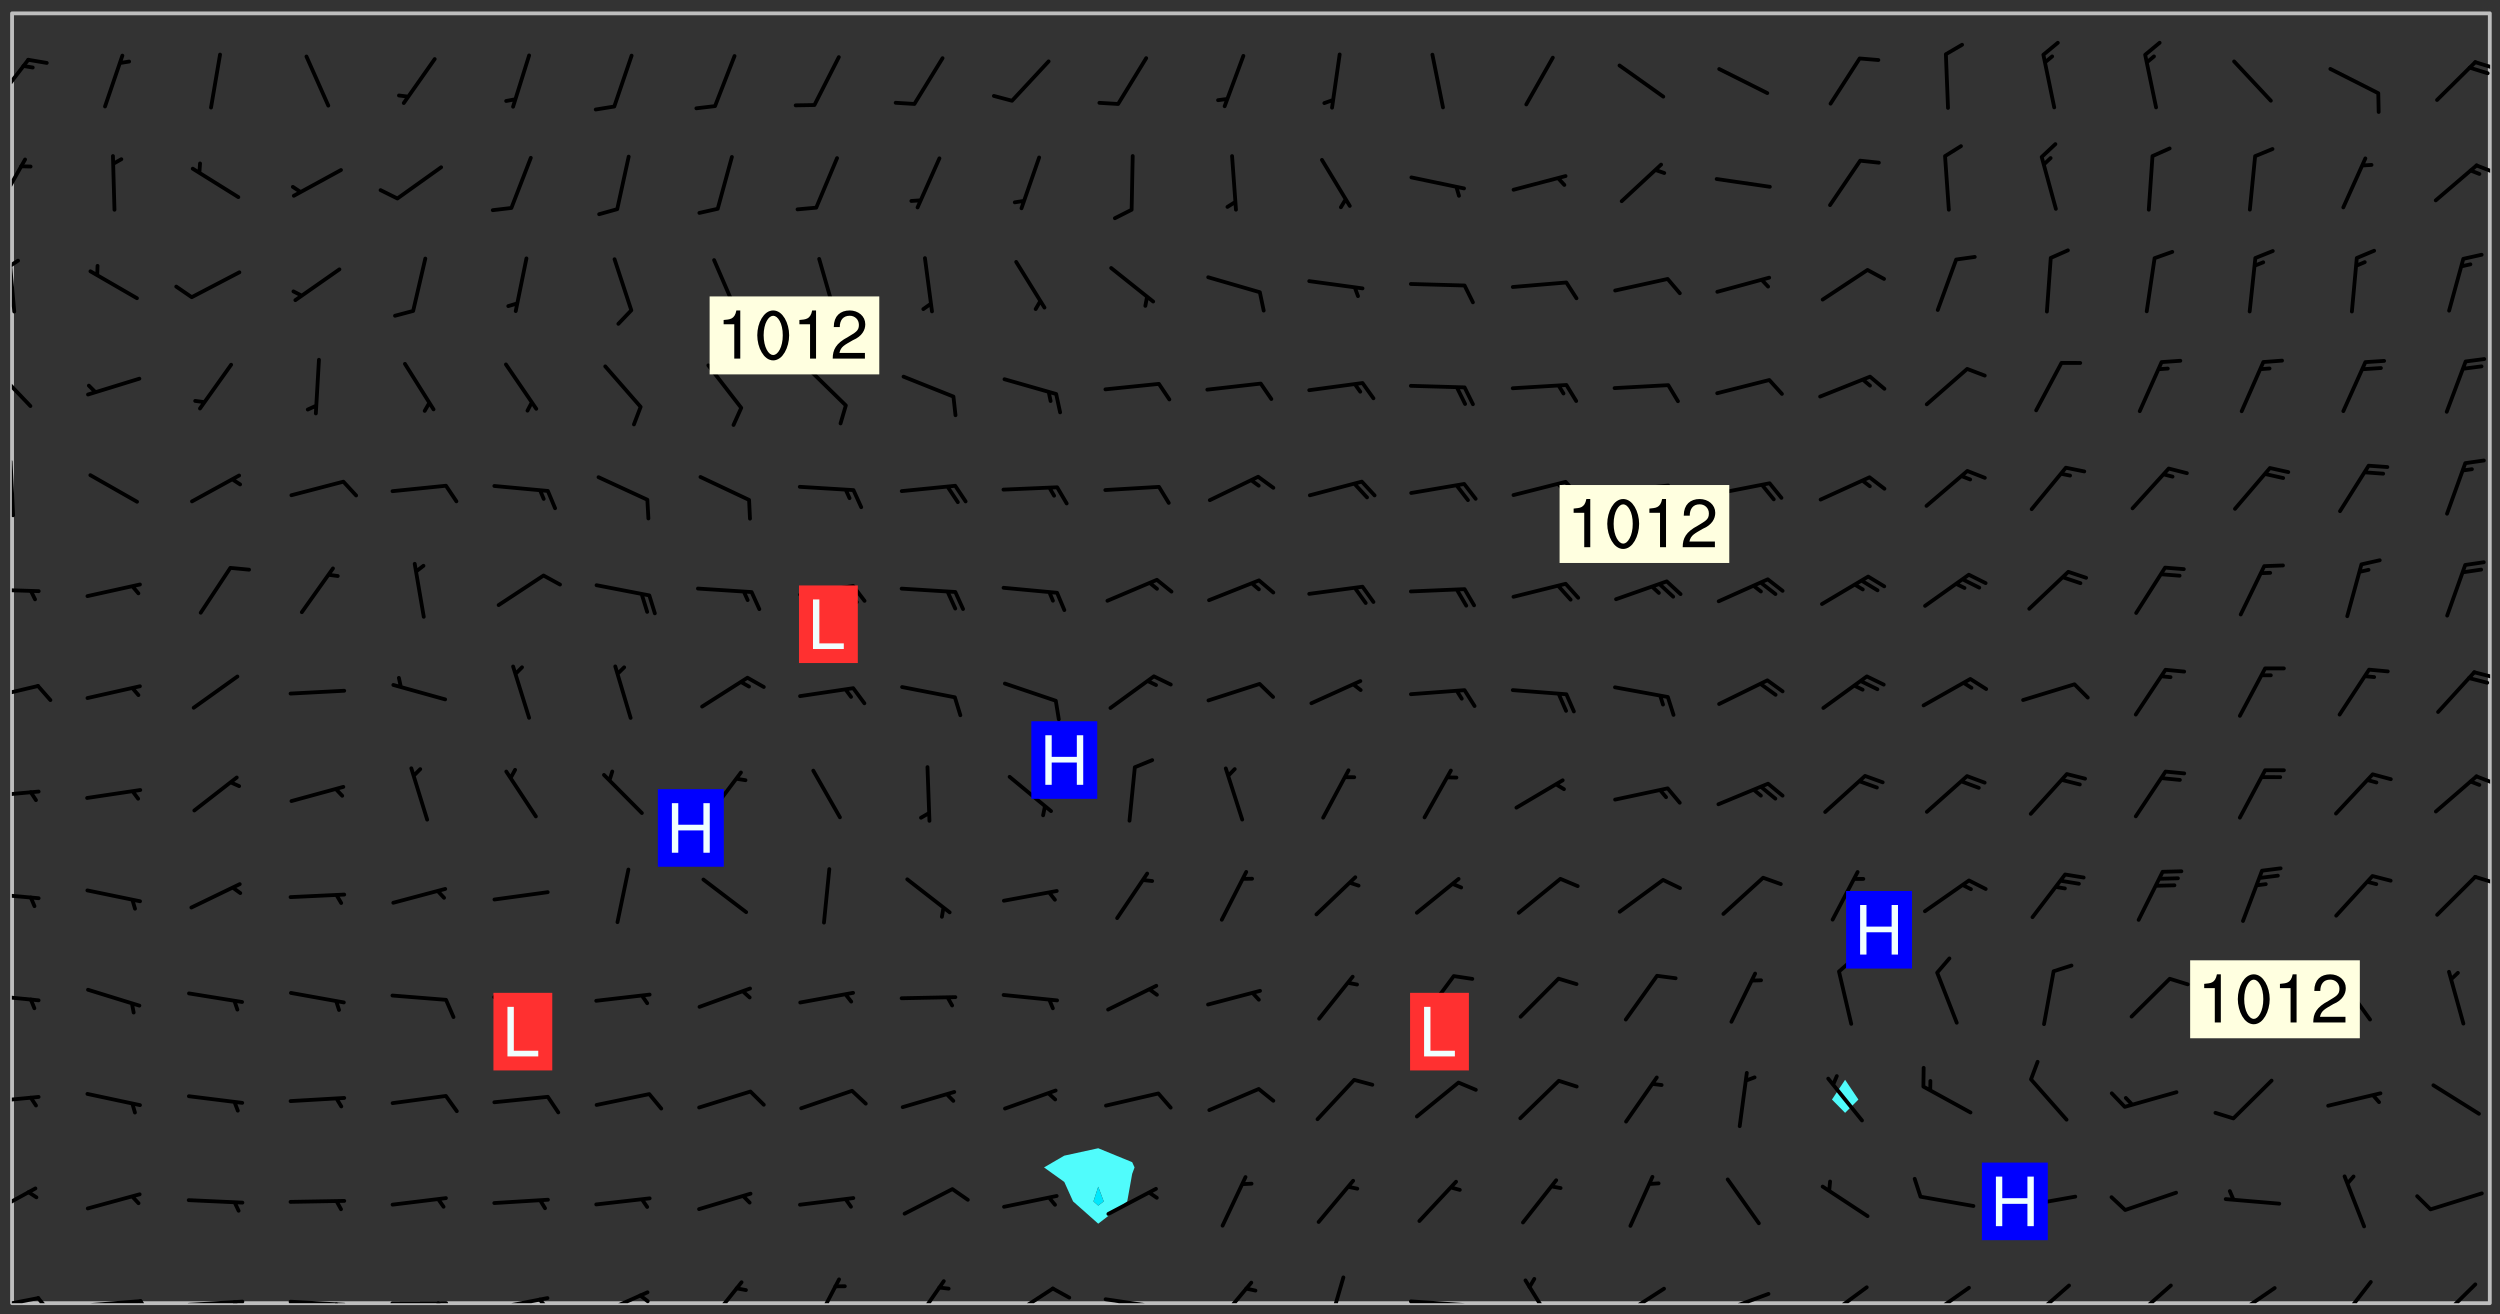 <svg xmlns="http://www.w3.org/2000/svg" role="img" xmlns:xlink="http://www.w3.org/1999/xlink" viewBox="142.45 309.95 326.84 171.84"><rect x="142.45" y="309.95" width="326.84" height="171.84" fill="#333333" stroke="none"/><defs><clipPath id="a"><path d="M144 311.672h1v168.656h-1zm0 0"/></clipPath><clipPath id="b"><path d="M144 311.672h324v168.656H144zm0 0"/></clipPath><clipPath id="c"><path d="M467 311.672h1v168.656h-1zm0 0"/></clipPath><clipPath id="d"><path d="M144 479h4v1.328h-4zm0 0"/></clipPath><clipPath id="e"><path d="M147 479h3v1.328h-3zm0 0"/></clipPath><clipPath id="f"><path d="M153 479h9v1.328h-9zm0 0"/></clipPath><clipPath id="g"><path d="M160 479h3v1.328h-3zm0 0"/></clipPath><clipPath id="h"><path d="M166 479h9v1.328h-9zm0 0"/></clipPath><clipPath id="i"><path d="M172 479h3v1.328h-3zm0 0"/></clipPath><clipPath id="j"><path d="M180 479h8v1.328h-8zm0 0"/></clipPath><clipPath id="k"><path d="M186 480h2v.328h-2zm0 0"/></clipPath><clipPath id="l"><path d="M193 480h9v.328h-9zm0 0"/></clipPath><clipPath id="m"><path d="M199 480h2v.328h-2zm0 0"/></clipPath><clipPath id="n"><path d="M206 479h9v1.328h-9zm0 0"/></clipPath><clipPath id="o"><path d="M212 479h3v1.328h-3zm0 0"/></clipPath><clipPath id="p"><path d="M220 478h8v2.328h-8zm0 0"/></clipPath><clipPath id="q"><path d="M225 479h3v1.328h-3zm0 0"/></clipPath><clipPath id="r"><path d="M234 477h6v3.328h-6zm0 0"/></clipPath><clipPath id="s"><path d="M248 476h5v4.328h-5zm0 0"/></clipPath><clipPath id="t"><path d="M261 477h6v3.328h-6zm0 0"/></clipPath><clipPath id="u"><path d="M273 478h8v2.328h-8zm0 0"/></clipPath><clipPath id="v"><path d="M286 479h9v1.328h-9zm0 0"/></clipPath><clipPath id="w"><path d="M301 477h6v3.328h-6zm0 0"/></clipPath><clipPath id="x"><path d="M315 476h4v4.328h-4zm0 0"/></clipPath><clipPath id="y"><path d="M326 479h9v1.328h-9zm0 0"/></clipPath><clipPath id="z"><path d="M341 477h5v3.328h-5zm0 0"/></clipPath><clipPath id="A"><path d="M353 478h8v2.328h-8zm0 0"/></clipPath><clipPath id="B"><path d="M366 478h8v2.328h-8zm0 0"/></clipPath><clipPath id="C"><path d="M380 477h7v3.328h-7zm0 0"/></clipPath><clipPath id="D"><path d="M393 478h8v2.328h-8zm0 0"/></clipPath><clipPath id="E"><path d="M391 480h4v.328h-4zm0 0"/></clipPath><clipPath id="F"><path d="M407 477h7v3.328h-7zm0 0"/></clipPath><clipPath id="G"><path d="M420 477h7v3.328h-7zm0 0"/></clipPath><clipPath id="H"><path d="M433 478h8v2.328h-8zm0 0"/></clipPath><clipPath id="I"><path d="M433 480h3v.328h-3zm0 0"/></clipPath><clipPath id="J"><path d="M447 477h6v3.328h-6zm0 0"/></clipPath><clipPath id="K"><path d="M460 477h7v3.328h-7zm0 0"/></clipPath><clipPath id="L"><path d="M144 465h4v4h-4zm0 0"/></clipPath><clipPath id="M"><path d="M144 453h4v2h-4zm0 0"/></clipPath><clipPath id="N"><path d="M144 439h4v2h-4zm0 0"/></clipPath><clipPath id="O"><path d="M144 426h4v2h-4zm0 0"/></clipPath><clipPath id="P"><path d="M465 424h3v2h-3zm0 0"/></clipPath><clipPath id="Q"><path d="M144 413h4v2h-4zm0 0"/></clipPath><clipPath id="R"><path d="M465 411h3v2h-3zm0 0"/></clipPath><clipPath id="S"><path d="M144 399h4v3h-4zm0 0"/></clipPath><clipPath id="T"><path d="M465 397h3v2h-3zm0 0"/></clipPath><clipPath id="U"><path d="M144 386h4v2h-4zm0 0"/></clipPath><clipPath id="V"><path d="M144 370h1v8h-1zm0 0"/></clipPath><clipPath id="W"><path d="M144 357h3v7h-3zm0 0"/></clipPath><clipPath id="X"><path d="M144 343h1v8h-1zm0 0"/></clipPath><clipPath id="Y"><path d="M144 343h2v2h-2zm0 0"/></clipPath><clipPath id="Z"><path d="M144 330h2v8h-2zm0 0"/></clipPath><clipPath id="aa"><path d="M465 331h3v2h-3zm0 0"/></clipPath><clipPath id="ab"><path d="M144 317h3v7h-3zm0 0"/></clipPath><clipPath id="ac"><path d="M465 317h3v3h-3zm0 0"/></clipPath><g id="ad" clip-path="url(#clip1)"><path fill="#fff" fill-opacity="0" fill-rule="evenodd" d="M0 0h1000v1000H0zm0 0"/><path fill="#d3d3d3" fill-opacity="0" fill-rule="evenodd" d="M162.152 355.867l-.234.293.059.234.117.172.176.234.293.348.113.059.117-.172.059-.234.176-.176.465-.176h.699l.234.293.289.816.059.176.176.23.352.234.699.699.172.176.234.348.234.41.289.582.41.465.23.234.234.176.117.23.176.293.172 1.164v.234l.059.289.059.117.117.117.348.41.117.172.176.176.176.234.117.172.172.352.059.234.234.406.234-.059-.176.176-.059.93h-.582l-.234-.113-.348.113-.117.117-.059.293-.059.176-.117.172-.465.293-.059.234-.059.113v.645l.059.172v.41l.059.059v.406l.059.406.117.176.059.059.23.641-.059.293v.699l-.059.582v.234l-.059.23-.055.352v1.922l.055.117h.426l-.367.117-.023.352.891 1.168 1.742.539 1.34.359v.539l.09.809.535.715 1.52.27.891-.086.09 1.164.535.18 1.16-.18 2.055-.984 1.16-.363 1.879-.176 1.695-.18-.18.719-1.516.086-1.25.09-.805.27-1.074.809.27.719.535.898-.18.625-.266.809.266 1.078.625.898.805.18 1.25-.18-.266.723.098.504.055.293v.172l.059.293v.406l.176.117.352.117h.406l.293-.176.113-.117.059-.117.117-.23.059-.176.352-.465.23-.176.176-.059.176.059.059.176.117.988.055.469.059.172.117.234.176.059.816.059h.289l.117.234.059.406.059.352v1.105l.117.293.117.348.289.699.176.352.582.754.352.176.172.059.469.234.641.465.348.234.293.176.293.055.23.062.816.348.293.176.113.172.352.352.117.176.523.641v.289l.059.352v.348l.059.352.059.289.117.059.172.059h.176l.582.234.176.117.176.289.176.234.113.234.293.23.117.117v.41l.059.055.289.234.234.117.059.117.117.172.059.117.23.234.059.176.234.059.117.059-.117.113-.059.117v.117l-.117.293-.117.289v.582l.176.117.117.059.059.117.117.117.113.059.176.348.059.352.059.406v.176l-.059.176-.117.699v.172l.117.176.293.293h.406l.176.117.117.172.117.293v.234h-.527l-.23-.234h-.234l-.176.059-.059.699.059.348.117.176.176.41.117.23.289.469.176.055h.523l.234.059.758.641.059.293v.234l.059.059.23.348v.352l-.117.172v.293l.293.289.293.176.172.059.293.176.293.117.582.406.289.234.293.176.219.16.016.012.23.176.641.523.176.234.117.176.176.176.113.172v.641l.117.176.469.117.582.117.234.059.23.113.293.117.113.059.586.352.289.172.176.062.176.055.176.059.699.352.289.176.234.055.289.176.234.117.641.406.293.117.172.059.234.059.41.059.23.059.234.117.059.172-.41.176.469.059.059.293.113.234.176.055.234.059.176.059.406.117.641.234.117.172.059.234v.176l-.059.117-.059.406.234.234.117.059.348.117.641.23.176.117.289.117.176.176.234.465.582 1.105.176.176.348.176.176.117.352.117 1.047.523.234.059.465.113.293.059.465.176.758.582.234.234.348.465.176.176.289.234.816.699.293.176.289.289.293.176.293.289.695.641.176.176.293.234.289.234.469.289.641.582.348.234.234.293.348.348.352.465.934.992.348.406.117.176.234.059.113.117.645.176.23.113.234.059.293.176.23.117.934.699.406.406.234.176.406.176.234.117.816.348.348.234.234.117.293.289.23.117.758.352.352.172.23.059.293.117.234.059.871.176h.816l.469.23.172.059.875.699.465.117.293.059.176.059.23.059.469.059.348.059.352.059.406.059h.293l.172.059v.23l.176.176h.293l.348.059.352.059.699.117h.641l.465-.234.293-.176.172-.117.41-.172.289-.176.934-.465.469-.293.523-.293.465-.172.465-.176 1.051-.465.289-.117.41-.117.289-.117.527-.176 1.516-.699.582-.348.289-.059.293-.059.348-.117.875-.23.352-.117h.113l.234-.059.875-.234.234-.059h.812l.352-.059.816-.117.172-.059.352-.055.293-.059.23-.059.816-.176.176-.059h.348l.234-.059.465-.117.758-.172.234-.059h.348l.41-.117.289-.059 1.285-.059h.289l.41-.059.23-.059h.176l.875-.117h.406l.41-.117h.348l.352-.113.871-.059h1.75l1.047.289.41.117.289.117.352.117.289.117 1.051.172.289.059h.293l.293.059.172.059.41.059.172.059.117.059h.117l.117.059.352.059h.113l.41.066 1.922.395 1.926.395 1.52.449 1.695.719 2.145.805 1.605-.719 1.43-.805 1.16-1.078 1.25-.449 3.035-.719 1.875-.359 2.145-1.348 2.234-1.254 2.5-1.258 1.695-.449 1.785-.18 1.16-.27.625.539 1.34-.27.715-.988.984-1.344.445-.18.805-.359 1.875-.539 1.785-.449 1.25-.27 1.16-.09 1.699-.09 1.961-.27 1.25-.09h.539l.625-.09h.891l2.145-.18 2.41-.18 2.59-.09 1.695.18 1.609.09 1.43.359 1.16.719 1.875.988 1.16 1.527.266.715.629.09.355.898.535.539.535 1.527 1.074.359h.535l-.805.535.09 1.707.715 2.695.891.805.895.988.715 1.258 1.785.539 1.52-.18.355 1.344 1.609-.805.98-.539.27.27.316-.215.219-.145.801.449.449-.359h.355l.535-.27.539-.719.535-.27.625-.988 1.16.449.84.371 1.395.617 1.695-.18h1.605l1.785.09.18-1.707.535-1.344.805.27.492.848.402.406-.09.539v.359l.715.449.711-.27h1.43l.359.988.445 1.258.715 1.344 1.25.629 1.695.629.715-.18.18-.539.98-.09.449.359.086 1.258-.266.629-.535.18v.539l.715.984.266.539.984.988.801 1.078-.266.359-.09.898-.625 2.332-.355 2.066-.09 1.793-.18.719-.09.539v1.438l-.98 1.883-.359 1.707-.535.898-.805 1.168-.266.539 2.055 1.254.086.359-.355.539-.09-.18v.809l.09 1.438-.445.715-1.074.094-.266.715.535.898.805.719 1.16.809 1.34.27.445.359-.355.449-1.789-.09-1.25-.449-.715-.719-.625-.09-.176 3.59-.188 1.309h89.359V311.703h-55.27v49.082l.762.125 3.289.543 2.023 2.836v2.754l2.352.332 2.348.332h4.051l-1.379 4.16-2.023.707-2.023.703-.543.344-2.594 1.617-.188.117-2.023-2.078-.73-2.742-2.672-2.078-1.375-3.5-.066-.082-1.957-2.672 2.75-1.418v-49.082H294.422v91.414l.117.031.133.012.074.074.105.047.09.059.086.059.09.059.297.297.059.09.031.117.027.117.016.137-.031.117-.059.09-.059.086-.043.105-.047.102-.027.121v.145l.176.27.148.148.074.086.074.074.043.105.062.09.059.086.043.105.059.09.047.102.043.105.059.086.117.18.074.074.062.086.059.09.043.105.059.09.059.086.062.09.059.09.043.102.117.18.074.074.059.086.074.074.09.059.105.047h.148l.133-.016.133.016.102-.047.074-.074.047-.102-.016-.133v-.148l-.047-.105-.027-.117-.047-.102-.027-.121-.043-.102-.062-.09-.043-.102-.043-.105-.031-.117-.016-.133-.012-.137.086-.059.059-.086.121-.031.043.105.016.133v.117l.059.102.059.09.09.059.148.148.059.09.043.105-.012.102.086.059.105.047.086.059.09.059.074.074-.117.027-.105.047-.086.059-.074.074-.059.09-.062.086-.027.121-.047.102-.043.105-.031.117-.012.133-.016.133v.148l.027.117.047.105.043.102.059.09.074.074.09.059.074.074.09.059.059.09.043.105.047.102.117.031.133.016h.148l.117-.031.105.043.043.105.047.102.027.121L299.5 410l.027.117.031.121.027.117.105.043.102.047.133-.016.148.148.062.086.074.074.07.074.09.062.105.043.102.043.117.031.137.016.117-.031.074-.074.027-.117-.012-.133-.031-.121-.027-.117.043-.105h.117l.09.062.117.027h.148l.133.016h.148l.133.016.133-.016h.148l.133-.016.133-.012.137.012.117-.027.133-.016.191-.059-.059.176-.016.133-.027.121-.016.133-.059.086-.133.016-.105.047-.105.043-.117.031-.117.027-.266.031h-.148l-.133.016-.074.074.059.086.148.148.117.18.074.07.09.062.09.059.086.059.09.059.102.043.105.062.105.043.086.059.105.047.102.043.18.117.059.09-.043.102-.047.105.016.133.223.223.059.09.043.102.031.121.043.102.016.133.031.117.012.137.031.117.148.148.102.043.105.043.117.031.133.016.137.016h.117l.117-.031.09-.059.043-.105.047-.102.043-.105.031-.117.012-.133v-.148l-.012-.133-.016-.133-.031-.117-.043-.105-.047-.105-.043-.102-.043-.105-.016-.133.016-.133.027-.117.031-.117.027-.121.047-.102.09-.059.086-.062.074-.074.09-.059.223-.223.059-.086.074-.074.117-.18.059-.086v-.148l-.074-.074-.102-.047-.105-.043-.102-.043-.059-.09-.047-.105-.027-.117.09-.059.117-.031.102-.043.18-.117.148-.148.012-.133-.012-.105-.09-.059-.133.016h-.148l-.133.016-.133-.016-.121-.031-.086-.059-.074-.074-.059-.09-.062-.086-.117-.18-.059-.086.031-.121.086-.059.121-.031.059-.086v-.121l-.031-.117-.059-.09-.059-.086-.047-.105-.027-.117-.016-.133.059-.09.074-.074.09-.059.117-.18.074-.074.059-.086.148-.148.121-.031.133-.016.133.016.074.074.043.105.016.133-.031.117-.117.031-.133.012-.148.148-.043.105-.047.102-.027.121-.031.117v.148l.031.117.043.105.059.09.074.07.074.074.117.031.121.027.117-.027.133-.016h.117l.09.059.074.074.047.105.059.086.102.047.133.016.105.043.086.059-.012.105-.074.074-.18.117-.059.09-.09.059-.07.074-.074.074-.062.09-.027.117-.016.133.016.133-.016.133v.148l.016.133.027.117.031.121.074.074.09.059.086.059.09.059.117.031v.086l-.102.047-.09.059-.266.031-.117.027h-.148l-.105.043-.102.047-.059.09-.062.234-.012.133-.031.121-.016.133v.293l-.012.133.012.137.016.133.133.016.133.012.121.031.086.059.074.074.047.105.043.102.016.133v.445l-.016.133v.445l.031.266.027.117.016.133.031.117.086.211.031.266v.148l-.031.117-.027.117-.031.121-.027.117-.031.117-.031.121-.012.133-.016.133.09.059.117-.031.102.016.047.105-.031.266v.441l-.043.105-.047.105-.043.102-.043.105-.059.086-.031.121-.043.117-.031.117-.016.133.016.133.059.09.105.047.086.059.059.086-.012.137-.031.117-.043.102v.445l-.016.133v.148l-.031.117-.043.105-.027.117-.047.105-.043.102-.031.121-.027.117-.031.133-.031.117-.027.117-.043.105-.031.117-.031.121-.012.133-.016.133v.297l.027.117v.148l.047.398.027.117.059.09.121.031h.148l.133-.016.059.09v.117l-.059.09-.09.059-.102.043-.105.047-.09.059-.086.059-.137.016-.117-.031-.133-.016-.102.047-.062.086-.012.137-.016.133-.031.117-.027.117-.016.133-.031.121v.297l.016.133.031.117v.148l.012.133v.148l-.027.117-.047.102-.027.121-.031.117-.059.09-.074.074-.102.043-.105.047-.117.027-.121.031-.102-.047.059-.086.105-.047.027-.117.031-.117.027-.121.031-.117v-.148l.016-.133-.031-.117-.043-.105-.105.016-.074.074-.102.043-.09.062-.074.074-.043.102-.016.133-.031.117L304.25 426l-.031.117-.027.117-.031.121-.027.117-.031.117-.043.105-.09.059h-.09l-.117-.031-.031-.086.016-.137-.031-.117v-.148l-.012-.133v-.148l-.062-.234-.027-.121-.043-.102-.047-.105-.059-.086-.059-.09-.043-.105-.062-.086-.148-.148-.07-.074-.105-.047-.105-.043-.102-.043-.297-.297-.09-.074-.086-.059-.105-.043-.09-.062-.086-.059-.105-.043-.09-.059-.086-.062-.074-.07-.105-.047-.086-.059-.105-.043-.09-.062-.102-.043-.105-.043-.086-.059-.105-.047-.105-.043-.102-.047-.09-.059-.102-.043-.105-.043-.09-.062-.117-.027-.133-.016-.133.016H299.75l-.133.016-.117-.031-.09-.059-.074-.074-.09-.059-.102-.047h-.148l-.121-.027-.102-.043-.074-.074-.117-.18-.09-.059-.102-.043-.09-.062-.105-.043-.09-.059-.086-.059-.105-.047-.059-.086-.059-.09-.043-.105-.047-.102-.074-.074-.086-.059-.074-.074-.09-.059-.223-.223-.043-.105-.031-.266.105-.043h.145l.105.043.074.074.09.059.086.059.105.047.09.059.148.148.07.074.148.148.062.086.074.074.086.059.074.074.09.062.09.059.086.059.27.176.102.047.105.043.102.043.047-.074.059-.086.074-.074.07-.074.105.043.074.074.059.09.043.102.047.105.043.105.121.027.117-.027.074-.09.043-.105.059-.09.074-.074.105-.043.117-.027.133.012.09.059.148.148.059.09.043.105.047.102.043.105.043.102.105.047.105.043.133.016.086-.059.059-.09.074-.074.105-.043.117.027.105.047.102.043.105.043.102.047.18.117v.117l-.016.133.016.133.016.137.059.086.102.047.121.027.117.031h.148l.117-.031.059-.09.18-.117.059-.09.074-.074.059-.086.117-.18.18-.117.117.031.09.059.043.074-.016.133v.117l.09.059h.148l.133-.016.133-.012.266-.031.105-.043.117-.031.121-.027.074-.074.07-.074.062-.09-.016-.105-.047-.102-.102-.043-.105-.016-.117.027-.266.031h-.148l-.074-.074-.09-.059-.117-.031-.117-.027-.133-.016h-.148l-.133.016h-.297l-.105-.047-.148-.148-.043-.102-.059-.09.223-.223.086-.059.105-.043.117-.031.133-.016.133.016.137.016.102.043.133-.012.09-.062.102-.043.062-.09-.047-.102-.09-.059-.117-.031-.102-.043-.059-.09-.062-.09v-.117l.016-.133.105-.047.074-.07v-.121l-.09-.059-.031-.117.09-.059.074-.074.043-.105.059-.09.047-.102.016-.133v-.148l-.047-.105-.043-.102-.09-.059-.133-.016-.102-.043-.137-.016-.117-.031h-.445l-.133-.016-.133-.012-.133-.016-.117-.031h-.148l-.133-.016-.133-.012-.266-.031-.121-.043-.086-.059-.074-.074v-.148l.012-.133.105-.047.102-.043.133-.016h.152l.133-.016h.293l.121.031.102.043.09.059.234.062.121-.047.09-.059.102-.043.133-.016.105.043.102.047.133.012.121-.027h.145l.121-.031.117-.027.105-.047.074-.074.086-.059.148-.148.059-.086.047-.105.027-.117.016-.105-.102-.043-.09-.059-.117-.031-.105-.043-.09-.062-.074-.086-.074-.074-.102-.043-.105-.047-.102-.043-.059-.09-.047-.102-.086-.211-.062-.086-.059-.09-.074-.074-.086-.059h-.27l-.117.031-.09.059-.102.043-.133.016-.105-.016-.027-.117-.062-.09-.117-.031-.102-.043-.148-.148-.031-.117-.016-.105.074-.074.18-.117.117-.027.117-.031.137.016.102.043.105.043.102.047.105.043.117.031.133.016.117.027.133.016.105-.016.09-.059-.074-.074-.105-.043-.074-.074-.074-.09-.148-.148-.086-.059-.09-.059-.074-.074-.09-.059-.102-.047-.121-.027-.102-.047-.105-.043-.117-.031-.102-.043-.121-.031h-.148l-.117.031-.105.043-.086.062-.18.117-.086.059-.09.059-.105.047-.086.059-.105.043-.102.043-.105.047-.074.074-.059.09-.059.086-.047.105-.059.086-.074.074-.133-.012-.117-.031h-.117l-.074.074-.09.059-.074.074-.09.059-.086.059-.105.047-.102.043-.137.016-.102-.043-.148-.148-.105-.047h-.086l-.105.047-.102.043-.121.031-.117-.031-.074-.074v-.117l.031-.121.074-.07.059-.09.074-.074.117-.031.105-.043h.293l.133-.016.137-.016.102-.043.09-.059.102-.047.09-.059.133-.012.09.059.133.012.09-.059.086-.059.105-.043.09-.059.086-.062.09-.059.148-.148.059-.086.059-.09.105-.043.133-.016.117.027.121.031.059-.059.059-.09.031-.266.027-.117.105.012.133.016.102-.043.09-.059.059-.09.074-.074.059-.09.047-.102.012-.133-.012-.133-.047-.105-.148-.148-.059-.09-.059-.086-.043-.105v-.445l.016-.133v-.148l.012-.133-.059-.059-.09.059-.102-.043-.18-.117-.086-.059-.062-.09-.059-.09-.074-.074-.086-.059-.121.031-.102.012-.105.047-.086.059-.105.043-.148.148-.09.059-.086.059-.09.062-.105.043-.133.016v-.121l.105-.043.117-.031.074-.07.043-.105v-.148l-.027-.117-.148-.148-.133-.016h-.148l-.117.031-.105.043-.102.043-.09.062-.117.027-.074-.074.012-.133-.043-.102-.043-.105-.09-.059-.117.027-.121.031-.117.031-.102.043-.121.031-.102.043-.105.043-.09.059-.102.016v-.117l.016-.133-.059-.09-.074.043-.148.148-.059.09-.074.074-.047.105-.043.102-.074.074-.059.09-.074.074-.059.086-.074.074-.09.062-.074.07-.074.074-.102.016-.133.016-.105-.043v-.121l.148-.148.043-.102.059-.09.047-.102.043-.105.059-.09.031-.117.043-.102.031-.121.027-.117.047-.105.043-.102.043-.105.074-.07.09-.062.09-.059.102-.043h.297l.266-.031.105-.043-.074-.074-.117-.031-.105-.043-.09-.059-.102-.047-.09-.059-.102-.043-.105-.043-.09-.062-.086-.059-.105-.043-.102-.043-.121-.031-.117-.031-.102-.043L297.5 410.25l-.102-.043-.09-.059-.043-.105-.016-.133.102-.043.133-.016.137.016.133-.016.102-.043.059-.09.016-.105-.09-.059-.074-.074-.102-.043-.09-.059-.148-.148-.043-.105-.016-.133v-.293l-.059-.09-.09-.059-.074-.074-.043-.105-.031-.117-.059-.09-.074-.074-.117-.027-.074-.074-.09-.059-.09-.062-.086-.059-.074-.074-.059-.086-.047-.105-.086-.059-.148-.148-.195-.059-.133.016-.102.043-.074.074-.047.102-.043.105-.059.09-.059.086-.297.297-.09.059h-.086l-.062-.086-.043-.105.031-.117.059-.09.027-.117-.012-.133-.09-.062-.105.047-.117.027-.117.031-.27.176-.102.047-.117.027-.105.047-.09.059-.102.043-.059-.086-.047-.105.016-.133.047-.105.07-.074.074-.07.059-.09v-.148l-.043-.105h-.238l-.102.047-.031.117-.027.117-.031.121-.074.043-.133.016-.074-.047-.043-.102-.043-.105-.047-.102-.043-.105-.121.031-.102.043-.133.016-.117.031-.105.043-.09.059-.102.047-.121.027-.133.016-.102-.043-.059-.09-.047-.105-.043-.102-.043-.105v-.117l.059-.09.086-.059.18-.117.102-.047.105-.043.105-.059.102-.043.09-.062.102-.043.105-.059.102-.047.09-.059.105-.043.102-.043.09-.062.102-.043.137-.016.117.031.102.043.121.031.102.043.105.047.102.043.105.043.102.047.105.043.102.043.105.047.086.059.105.043.117.031.105.043.102.047.09.059.105.043.102.043.105.047.117.027.102.047.121.027h.148l.086-.059.016-.102.059-.09-.027-.117-.074-.074-.117-.18-.074-.074-.09-.074-.18-.117-.086-.059-.105-.043-.102-.047-.27-.176-.059-.09-.074-.074-.059-.09-.043-.102-.031-.117-.016-.137v-.562l-.012-.133-.016-.133-.031-.117-.016-.133-.012-.133-.031-.121-.223-.223-.059-.086-.016-.105.031-.117.133-.016v-91.414H172.992v1.453l-.059.234-.352 1.051-.172.523-.117.348-.176.41-.117.172-.234.293-.23.059h-.352l-.117.059-.23.406v.293l.117.176.23.23.117.234.641.758.293.465.176.234.23.352.234.348.641.816.176.465.172.41.117.695.176.469.117 1.398.059.465v.875l.117 1.047v4.781l-.059.465-.352 1.281-.176.523-.113.41-.352.93L172.934 336l-.234.582-.117.176-.172.348-.176.406-.352.816-.059.293-.113.293-.117.289-.059.176-.117.875-.059.406-.059.117-.059.176-.059.172-.23.527-.117.172v.234l-.117.234-.059.172-.176.586v.289l-.059.176v.293l-.059.113-.059.527v.172l-.055.234v2.621l-.176.816-.117.176-.176.234-.117.172-.113.234-.586.934-.23.289-.293.465-.176.234-.289.352-.352.699-.113.23-.176.41-.176.23-.406.527-.816.699-.293.172-.289.234-.176.117-.176.176-.523.406-.527.176-.172.176-.234.055-.641.176h-.758m12.211 31.023l-1.074.449.359.895 1.25-.715.445-.539-.98-.09"/><path fill="#d3d3d3" fill-opacity="0" fill-rule="evenodd" d="M201.508 416.598h-.895l.449.629.98.359.805-.09.445-.988-.176.09-.715-.355-.895.355m154.621 59.07l-.059-.523v-.293l.113-.293.059-.23.469-.469h.113l.117-.113.117-.059h.176l.234-.059h.348l.234.059.117.059.23.172.059.176.117.582v.293l-.117.176-.172.289-.176.176-.527.523-.23.234-.117.059h-.176l-.117-.059-.406-.293-.176-.117-.117-.059-.059-.113-.055-.117m6.641-10.957l-.059-.172v-1.109l.059-.172.176-.059.172-.059h.176l.234-.059.117.059.059.699-.059.172-.117.176-.117.059-.234.523-.113.059h-.234l-.059-.117m9.613-14.391l-.117-.176v-.699l.293-.875.117-.172.176-.352.113-.23.117-.293.352-.758.117-.23.172-.234h.176l.117-.059h.641l.117.059.234.234.172.113.352.293.117.117.113.176v.113l.117.059.117.117v.699l-.059.176v.23l-.059.176-.348 1.051-.117.23-.117.234-.117.059-.23.234-.641.289h-.875l-.41-.117-.641-.465"/><path fill="none" stroke="#bebebe" stroke-linecap="round" stroke-linejoin="round" stroke-miterlimit="10" stroke-width=".5" d="M467.957 311.695H144.027v168.625h323.93v-168.625"/><g clip-path="url(#a)"><path fill="#fff" fill-opacity="0" fill-rule="evenodd" d="M144 475.891v4.438h.004H144V311.672h.004H144v164.219"/></g><g clip-path="url(#b)"><path fill="#fff" fill-opacity="0" fill-rule="evenodd" d="M144.004 480.328V311.672h142.023V460.066l-4.438.969-2.648 1.539 2.648 1.898 1.148 2.543 3.289 2.914 3.793-2.914.645-3.598.312-.844-.312-.688-4.438-1.82V311.672h97.645V451.117l-1.719 2.582 1.719 1.742 1.738-1.742-1.738-2.582V311.672h84.324v168.656H144.004"/></g><path fill="#50fcfc" fill-rule="evenodd" d="M281.59 464.473l-2.648-1.898 2.648-1.539 4.438-.969v5.027l-.621 1.922.621.551.719-.551-.719-1.922v-5.027l4.438 1.82.312.688-.312.844-.645 3.598-3.793 2.914-3.289-2.914-1.148-2.543"/><path fill="#00e8fc" fill-rule="evenodd" d="M286.027 467.566l-.621-.551.621-1.922.719 1.922-.719.551"/><path fill="#50fcfc" fill-rule="evenodd" d="M383.672 455.441l-1.719-1.742 1.719-2.582 1.738 2.582-1.738 1.742"/><g clip-path="url(#c)"><path fill="#fff" fill-opacity="0" fill-rule="evenodd" d="M467.996 480.328H468V311.672h-.004H468v168.656h-.004"/></g><g clip-path="url(#d)"><path fill="none" stroke="#000" stroke-linecap="round" stroke-linejoin="round" stroke-miterlimit="10" stroke-width=".5" d="M147.449 479.66L140.551 481"/></g><g clip-path="url(#e)"><path fill="none" stroke="#000" stroke-linecap="round" stroke-linejoin="round" stroke-miterlimit="10" stroke-width=".5" d="M147.449 479.66l1.543 1.906"/></g><g clip-path="url(#f)"><path fill="none" stroke="#000" stroke-linecap="round" stroke-linejoin="round" stroke-miterlimit="10" stroke-width=".5" d="M160.816 480.051l-7.004.559"/></g><g clip-path="url(#g)"><path fill="none" stroke="#000" stroke-linecap="round" stroke-linejoin="round" stroke-miterlimit="10" stroke-width=".5" d="M160.816 480.051l1.32 2.066"/></g><g clip-path="url(#h)"><path fill="none" stroke="#000" stroke-linecap="round" stroke-linejoin="round" stroke-miterlimit="10" stroke-width=".5" d="M174.137 480.117l-7.016.422"/></g><g clip-path="url(#i)"><path fill="none" stroke="#000" stroke-linecap="round" stroke-linejoin="round" stroke-miterlimit="10" stroke-width=".5" d="M173.117 480.18l.641 1.047"/></g><g clip-path="url(#j)"><path fill="none" stroke="#000" stroke-linecap="round" stroke-linejoin="round" stroke-miterlimit="10" stroke-width=".5" d="M187.453 480.527l-7.016-.398"/></g><g clip-path="url(#k)"><path fill="none" stroke="#000" stroke-linecap="round" stroke-linejoin="round" stroke-miterlimit="10" stroke-width=".5" d="M186.434 480.469l.512 1.117"/></g><g clip-path="url(#l)"><path fill="none" stroke="#000" stroke-linecap="round" stroke-linejoin="round" stroke-miterlimit="10" stroke-width=".5" d="M200.773 480.316l-7.027.023"/></g><g clip-path="url(#m)"><path fill="none" stroke="#000" stroke-linecap="round" stroke-linejoin="round" stroke-miterlimit="10" stroke-width=".5" d="M199.75 480.32l.582 1.082"/></g><g clip-path="url(#n)"><path fill="none" stroke="#000" stroke-linecap="round" stroke-linejoin="round" stroke-miterlimit="10" stroke-width=".5" d="M214.023 479.656L207.125 481"/></g><g clip-path="url(#o)"><path fill="none" stroke="#000" stroke-linecap="round" stroke-linejoin="round" stroke-miterlimit="10" stroke-width=".5" d="M213.02 479.852l.773.957"/></g><g clip-path="url(#p)"><path fill="none" stroke="#000" stroke-linecap="round" stroke-linejoin="round" stroke-miterlimit="10" stroke-width=".5" d="M227.102 478.902l-6.422 2.852"/></g><g clip-path="url(#q)"><path fill="none" stroke="#000" stroke-linecap="round" stroke-linejoin="round" stroke-miterlimit="10" stroke-width=".5" d="M226.168 479.316l.965.758"/></g><g clip-path="url(#r)"><path fill="none" stroke="#000" stroke-linecap="round" stroke-linejoin="round" stroke-miterlimit="10" stroke-width=".5" d="M239.398 477.586l-4.387 5.488"/></g><path fill="none" stroke="#000" stroke-linecap="round" stroke-linejoin="round" stroke-miterlimit="10" stroke-width=".5" d="M238.762 478.383l1.207.227"/><g clip-path="url(#s)"><path fill="none" stroke="#000" stroke-linecap="round" stroke-linejoin="round" stroke-miterlimit="10" stroke-width=".5" d="M252.145 477.211l-3.246 6.234"/></g><path fill="none" stroke="#000" stroke-linecap="round" stroke-linejoin="round" stroke-miterlimit="10" stroke-width=".5" d="M251.672 478.121l1.227-.012"/><g clip-path="url(#t)"><path fill="none" stroke="#000" stroke-linecap="round" stroke-linejoin="round" stroke-miterlimit="10" stroke-width=".5" d="M265.836 477.441l-4 5.777"/></g><path fill="none" stroke="#000" stroke-linecap="round" stroke-linejoin="round" stroke-miterlimit="10" stroke-width=".5" d="M265.254 478.281l1.219.141"/><g clip-path="url(#u)"><path fill="none" stroke="#000" stroke-linecap="round" stroke-linejoin="round" stroke-miterlimit="10" stroke-width=".5" d="M280.094 478.41l-5.887 3.836"/></g><path fill="none" stroke="#000" stroke-linecap="round" stroke-linejoin="round" stroke-miterlimit="10" stroke-width=".5" d="M280.094 478.41l2.148 1.188"/><g clip-path="url(#v)"><path fill="none" stroke="#000" stroke-linecap="round" stroke-linejoin="round" stroke-miterlimit="10" stroke-width=".5" d="M293.941 480.848l-6.949-1.039"/></g><g clip-path="url(#w)"><path fill="none" stroke="#000" stroke-linecap="round" stroke-linejoin="round" stroke-miterlimit="10" stroke-width=".5" d="M306.039 477.637l-4.516 5.383"/></g><path fill="none" stroke="#000" stroke-linecap="round" stroke-linejoin="round" stroke-miterlimit="10" stroke-width=".5" d="M305.383 478.418l1.199.258"/><g clip-path="url(#x)"><path fill="none" stroke="#000" stroke-linecap="round" stroke-linejoin="round" stroke-miterlimit="10" stroke-width=".5" d="M318.078 476.953l-1.961 6.75"/></g><g clip-path="url(#y)"><path fill="none" stroke="#000" stroke-linecap="round" stroke-linejoin="round" stroke-miterlimit="10" stroke-width=".5" d="M326.906 480.086l7.012.484"/></g><g clip-path="url(#z)"><path fill="none" stroke="#000" stroke-linecap="round" stroke-linejoin="round" stroke-miterlimit="10" stroke-width=".5" d="M341.883 477.34l3.688 5.98"/></g><path fill="none" stroke="#000" stroke-linecap="round" stroke-linejoin="round" stroke-miterlimit="10" stroke-width=".5" d="M342.418 478.207l.621-1.059"/><g clip-path="url(#A)"><path fill="none" stroke="#000" stroke-linecap="round" stroke-linejoin="round" stroke-miterlimit="10" stroke-width=".5" d="M354.086 482.227l5.91-3.797"/></g><g clip-path="url(#B)"><path fill="none" stroke="#000" stroke-linecap="round" stroke-linejoin="round" stroke-miterlimit="10" stroke-width=".5" d="M367.062 481.547l6.59-2.438"/></g><g clip-path="url(#C)"><path fill="none" stroke="#000" stroke-linecap="round" stroke-linejoin="round" stroke-miterlimit="10" stroke-width=".5" d="M380.844 482.414L386.5 478.246"/></g><g clip-path="url(#D)"><path fill="none" stroke="#000" stroke-linecap="round" stroke-linejoin="round" stroke-miterlimit="10" stroke-width=".5" d="M394.109 482.348l5.754-4.039"/></g><g clip-path="url(#E)"><path fill="none" stroke="#000" stroke-linecap="round" stroke-linejoin="round" stroke-miterlimit="10" stroke-width=".5" d="M394.109 482.348l-2.188-1.109"/></g><g clip-path="url(#F)"><path fill="none" stroke="#000" stroke-linecap="round" stroke-linejoin="round" stroke-miterlimit="10" stroke-width=".5" d="M407.66 482.645l5.285-4.633"/></g><g clip-path="url(#G)"><path fill="none" stroke="#000" stroke-linecap="round" stroke-linejoin="round" stroke-miterlimit="10" stroke-width=".5" d="M420.977 482.648l5.281-4.637"/></g><g clip-path="url(#H)"><path fill="none" stroke="#000" stroke-linecap="round" stroke-linejoin="round" stroke-miterlimit="10" stroke-width=".5" d="M434.031 482.312l5.801-3.969"/></g><g clip-path="url(#I)"><path fill="none" stroke="#000" stroke-linecap="round" stroke-linejoin="round" stroke-miterlimit="10" stroke-width=".5" d="M434.875 481.734l-1.086-.566"/></g><g clip-path="url(#J)"><path fill="none" stroke="#000" stroke-linecap="round" stroke-linejoin="round" stroke-miterlimit="10" stroke-width=".5" d="M448.094 483.105l4.305-5.555"/></g><g clip-path="url(#K)"><path fill="none" stroke="#000" stroke-linecap="round" stroke-linejoin="round" stroke-miterlimit="10" stroke-width=".5" d="M461.059 482.797l5.004-4.934"/></g><g clip-path="url(#L)"><path fill="none" stroke="#000" stroke-linecap="round" stroke-linejoin="round" stroke-miterlimit="10" stroke-width=".5" d="M147.078 465.32l-6.156 3.387"/></g><path fill="none" stroke="#000" stroke-linecap="round" stroke-linejoin="round" stroke-miterlimit="10" stroke-width=".5" d="M146.184 465.812l1.027.672m13.496-.395l-6.781 1.848m5.793-1.578l.84.895m13.582-.078l-7.02-.324m5.996.277l.527 1.109m13.812-1.289l-7.023.129m6.004-.109l.594 1.07m13.715-1.453l-6.973.855m5.961-.73l.703 1.004m13.645-.918l-7.012.434m5.992-.371l.641 1.047m13.68-1.289l-6.984.793m5.969-.68l.691 1.012m13.512-1.738l-6.73 2.02m5.75-1.727l.863.875m13.555-.594l-6.973.871m5.957-.742l.707 1.004m13.262-2.305l-6.25 3.215m6.25-3.215l2.016 1.398m11.617-.5l-6.883 1.418m5.879-1.211l.785.945m13.199-2.082l-6.219 3.277m5.316-2.801l1.012.691m11.598-2.707l-3 6.355m2.562-5.43l1.227-.059m13.281-.383l-4.512 5.387m3.855-4.602l1.199.25m12.914-.91l-4.797 5.137m4.102-4.387l1.184.316m12.602-1.258l-4.344 5.52m3.711-4.719l1.207.219m12.008-1.465l-2.879 6.41m2.461-5.477l1.223-.082m9.035-.512l4.07 5.73m8.344-4.797l5.871 3.863m-5.016-3.301l.113-1.223m11.824 1.984l6.918 1.215m-6.918-1.215l-.762-2.336m14.078 3.559l6.918-1.23m-6.918 1.23l-1.516-1.93m14.961 2.445l6.652-2.262m-6.652 2.262L418.5 466.465m14.93.25l7.004.598m-5.984-.512l-.48-1.129m15-1.93l2.555 6.543m-2.184-5.594l.801-.93m10.066 4.297l6.707-2.09m-6.707 2.09l-1.746-1.723"/><g clip-path="url(#M)"><path fill="none" stroke="#000" stroke-linecap="round" stroke-linejoin="round" stroke-miterlimit="10" stroke-width=".5" d="M147.496 453.359l-6.992.676"/></g><path fill="none" stroke="#000" stroke-linecap="round" stroke-linejoin="round" stroke-miterlimit="10" stroke-width=".5" d="M146.48 453.461l.676 1.02m13.594-.051l-6.871-1.465m5.871 1.254l.34 1.18m14.027-1.266l-6.973-.867m5.957.742l.438 1.145m13.914-1.66l-7.016.41m5.996-.348l.637 1.047m13.672-1.371l-6.965.938m6.965-.938l1.43 1.992m11.898-1.879l-6.992.711m6.992-.711l1.367 2.039m11.895-2.395l-6.883 1.418m6.883-1.418l1.566 1.891m11.66-2.227l-6.707 2.09m6.707-2.09l1.746 1.727m11.539-1.82l-6.648 2.281m6.648-2.281l1.793 1.676m11.57-1.527l-6.742 1.984m5.762-1.695l.855.875m13.379-1.352l-6.621 2.359m5.656-2.016l.906.824m13.488-.781l-6.848 1.586m6.848-1.586l1.609 1.852m11.512-2.438l-6.461 2.758m6.461-2.758l1.91 1.539m10.57-2.73l-4.793 5.141m4.793-5.141l2.371.637m11.27-.285l-5.445 4.438m5.445-4.438l2.262.949M346.246 451.25l-5.039 4.898m5.039-4.898l2.336.75m10.469-1.184l-4.016 5.766m3.43-4.926l1.219.145m11.137-1.586l-.93 6.965m.797-5.949l1.148-.43m9.629.164l4.414 5.469m-3.773-4.672l.48-1.129m11.32 1.375l6.16 3.383m-6.16-3.383l.035-2.453m.859 2.945l.02-1.227m13.156-.211l4.648 5.27m-4.648-5.27l.863-2.297m11.395 5.891l6.762-1.918m-6.762 1.918l-1.699-1.77m2.684 1.492l-.848-.887m14.062 2.676l4.996-4.941m-4.996 4.941l-2.344-.727m21.574-2.555l-6.836 1.625m5.844-1.391l.809.922m7.102-2.207l5.957 3.727"/><g clip-path="url(#N)"><path fill="none" stroke="#000" stroke-linecap="round" stroke-linejoin="round" stroke-miterlimit="10" stroke-width=".5" d="M147.496 440.73l-6.992-.695"/></g><path fill="none" stroke="#000" stroke-linecap="round" stroke-linejoin="round" stroke-miterlimit="10" stroke-width=".5" d="M146.48 440.629l.465 1.137m13.727-.344l-6.715-2.074m5.738 1.77l.23 1.207m14.172-1.379l-6.938-1.121m5.93.957l.395 1.16m13.918-.938l-6.914-1.242m5.91 1.062l.375 1.168m13.988-1.328l-7.004-.562m7.004.562l.977 2.254m12.352-2.469l-7.027-.133m6.004.113l.555 1.094m13.758-1.543l-6.98.809m5.965-.691l.699 1.008m13.445-1.922l-6.605 2.398m5.645-2.047l.91.82m13.52-.605l-6.91 1.266m5.906-1.082l.762.961m13.613-.582l-7.023.145m6.004-.125l.598 1.07m13.719-.664l-6.988-.711m5.973.609l.465 1.133m13.523-2.941l-6.301 3.109m5.383-2.656l.996.719m13.484-.512l-6.797 1.789m5.809-1.527l.832.898m12.266-3.008l-4.387 5.488m3.75-4.691l1.207.227m12.645-1.105l-4.184 5.648m4.184-5.648l2.426.367m11.273-.031l-4.957 4.98m4.957-4.98l2.352.711m10.527-1.082L355 443.242m4.082-5.719l2.434.32m10.391-.613l-3.098 6.305m2.645-5.387l1.227-.039m10.191-1.148l1.602 6.844m-1.602-6.844l1.844-1.613m10.992 1.762l2.559 6.547m-2.559-6.547l1.598-1.859m13.625 1.676l-1.254 6.914m1.254-6.914l2.336-.746m12.848 1.73l-4.992 4.945m4.992-4.945l2.344.727m9.746-1.527l-2.547 6.547m2.18-5.594l1.219-.145m13.242 5.32l-4.102-5.707M462.621 437l1.883 6.77m-1.609-5.785l.891-.848"/><g clip-path="url(#O)"><path fill="none" stroke="#000" stroke-linecap="round" stroke-linejoin="round" stroke-miterlimit="10" stroke-width=".5" d="M147.5 427.379l-7-.621"/></g><path fill="none" stroke="#000" stroke-linecap="round" stroke-linejoin="round" stroke-miterlimit="10" stroke-width=".5" d="M146.48 427.289l.477 1.129m13.801-.641l-6.883-1.418m5.879 1.211l.348 1.18m13.691-3.211l-6.324 3.059m5.402-2.613l.992.723m13.59.195l-7.016.332m5.996-.285l.625 1.055m13.598-1.84l-6.789 1.809m5.801-1.547l.836.898m6.59.223l6.961-.957m9.121 3.918l1.43-6.879m9.805 1.309L240 429.199m10.172 1.367l.699-6.992m15.734 5.652l-5.543-4.316m4.738 3.688l-.211 1.211m15.016-3.375l-6.91 1.273m5.906-1.09l.762.961m12.066-3.422L288.5 429.98m3.359-4.977l1.219.129m12.301-1.191l-3.199 6.254m2.734-5.344l1.227-.02m13.496-.191l-5.082 4.855m4.344-4.148l1.164.387m13.078-.879l-5.457 4.426m4.66-3.781l1.133.477m12.973-1.129l-5.445 4.441m5.445-4.441l2.262.949m11.164-.809l-5.668 4.16m5.668-4.16l2.211 1.066m10.867-1.352l-5.195 4.73m5.195-4.73l2.312.828m10.039-1.574l-3.266 6.223m2.789-5.316l1.227-.008m13.812.203l-5.762 4.023m5.762-4.023l2.184 1.113m-3.023-.531l1.094.559m12.312-1.922l-4.266 5.582m4.266-5.582l2.422.398m-3.043.414l2.422.398m-3.043.414l1.211.199m12.781-2.176l-3.137 6.285m3.137-6.285l2.453-.066m-2.91.98l2.453-.066m-2.906.98l2.453-.062m11.449-1.91l-2.488 6.574m2.488-6.574l2.434-.309m-2.797 1.266l2.434-.309m-2.793 1.266l1.215-.156m13.949-1.062l-4.742 5.184m4.742-5.184l2.375.609m-3.066.145l1.191.305m12.934-.945l-4.98 4.957"/><g clip-path="url(#P)"><path fill="none" stroke="#000" stroke-linecap="round" stroke-linejoin="round" stroke-miterlimit="10" stroke-width=".5" d="M466.051 424.59l2.344.723"/></g><g clip-path="url(#Q)"><path fill="none" stroke="#000" stroke-linecap="round" stroke-linejoin="round" stroke-miterlimit="10" stroke-width=".5" d="M147.5 413.434l-7 .641"/></g><path fill="none" stroke="#000" stroke-linecap="round" stroke-linejoin="round" stroke-miterlimit="10" stroke-width=".5" d="M146.48 413.527l.672 1.027m13.637-1.32l-6.949 1.039m5.938-.887l.73.984m12.895-2.773l-5.547 4.312m4.742-3.684l1.117.5m13.621.098l-6.781 1.855m5.793-1.582l.844.891m9.031-3.594l2.074 6.715m-1.77-5.734l.863-.871m11.25.316l3.867 5.867m-3.305-5.016l.59-1.074m11.621.664l4.953 4.984m-4.234-4.258l.363-1.172m16.824.129l-4.227 5.617m3.609-4.801l1.211.191m8.863-1.25l3.484 6.102m11.703.461l-.258-7.023m.219 6l-1.062.617m16.996-.867l-5.414-4.48m4.625 3.828l-.246 1.203m11.992-6.285l-.699 6.992m.699-6.992l2.27-.93m9.621 1.082l2.148 6.688m-1.836-5.715l.855-.883m14.879.156l-3.316 6.195m2.836-5.293l1.227.004m12.633-.871l-3.441 6.125m2.941-5.234l1.227.027m13.891.355l-6.047 3.578m5.168-3.059l1.047.641m13.559-.105l-6.871 1.469m6.871-1.469l1.578 1.879m-2.578-1.664l.789.938m13.336-1.762l-6.492 2.688m6.492-2.688l1.895 1.562m-2.836-1.172l1.891 1.562m-2.836-1.172l.945.781m13.617-2.578l-5.211 4.715m5.211-4.715l2.309.836m-3.066-.148l2.305.832m11.789-1.496l-5.254 4.672m5.254-4.672l2.301.855m-3.066-.176l2.301.855m11.512-1.801l-4.719 5.203m4.719-5.203l2.379.602m-3.062.156l2.379.602m11.207-1.684l-3.891 5.852m3.891-5.852l2.441.238m-3.008.613l2.441.238m11.148-1.266l-3.309 6.199m3.309-6.199l2.453.004m-2.934.898l2.453.004m12.086-.371l-4.797 5.133m4.797-5.133l2.371.637m-3.066.109l1.184.32m13.086-.801l-5.312 4.598"/><g clip-path="url(#R)"><path fill="none" stroke="#000" stroke-linecap="round" stroke-linejoin="round" stroke-miterlimit="10" stroke-width=".5" d="M466.219 411.453l2.289.887"/></g><path fill="none" stroke="#000" stroke-linecap="round" stroke-linejoin="round" stroke-miterlimit="10" stroke-width=".5" d="M465.445 412.125l1.145.441"/><g clip-path="url(#S)"><path fill="none" stroke="#000" stroke-linecap="round" stroke-linejoin="round" stroke-miterlimit="10" stroke-width=".5" d="M147.418 399.633l-6.836 1.613"/></g><path fill="none" stroke="#000" stroke-linecap="round" stroke-linejoin="round" stroke-miterlimit="10" stroke-width=".5" d="M147.418 399.633l1.621 1.844m11.703-1.809l-6.855 1.543m5.859-1.32l.801.934m12.941-2.43l-5.715 4.086m12.664-1.855l7.016-.371m6.422-.758l6.77 1.887m-5.785-1.613l-.262-1.199m14.934-1.488l2.09 6.711m-1.785-5.734l.859-.871m12.191-.117l2.008 6.734m-1.715-5.754l.871-.859m16.121 1.359l-5.93 3.773m5.93-3.773l2.133 1.211m-2.996-.66l1.066.605m13.621.211l-6.949 1.039m6.949-1.039l1.461 1.973m-2.473-1.82l.73.984m13.57.055l-6.898-1.34m6.898 1.34l.719 2.344m12.477-1.891l-6.656-2.25m6.656 2.25l.395 2.422m12.43-5.617l-5.68 4.141m5.68-4.141l2.207 1.074m-3.031-.469l1.102.535m13.543-.148l-6.688 2.156m6.688-2.156l1.762 1.707m11.41-2.078l-6.402 2.898m5.469-2.477l.973.75m13.578.016l-7.008.527m7.008-.527l1.312 2.074m-2.332-2l.656 1.039m13.68-.578l-7.008-.543m7.008.543l.98 2.246m-2-2.328l.98 2.25m13.305-1.809l-6.91-1.266m6.91 1.266l.742 2.34m-1.746-2.523l.371 1.172m13.648-3.168l-6.312 3.094m6.312-3.094l1.988 1.441m-2.906-.988l1.988 1.438m11.934-2.406l-5.688 4.129m5.688-4.129l2.203 1.074m-3.031-.477l2.203 1.078m-3.031-.477l1.102.539m14.082-1.402l-6.113 3.457m6.113-3.457l2.07 1.316m-2.957-.816l1.031.66m13.473-.461l-6.719 2.055m6.719-2.055l1.734 1.738m10.164-3.637l-3.887 5.855m3.887-5.855L428 397.75m-3.004.613l1.219.117m12.367-1.145l-3.301 6.203m3.301-6.203h2.453m-2.934.902h1.227m12.844-.738l-3.852 5.875m3.852-5.875l2.445.227m-3.004.629l1.223.113m13.094-.629l-4.734 5.195"/><g clip-path="url(#T)"><path fill="none" stroke="#000" stroke-linecap="round" stroke-linejoin="round" stroke-miterlimit="10" stroke-width=".5" d="M465.93 397.84l2.375.609"/></g><path fill="none" stroke="#000" stroke-linecap="round" stroke-linejoin="round" stroke-miterlimit="10" stroke-width=".5" d="M465.238 398.598l2.379.609"/><g clip-path="url(#U)"><path fill="none" stroke="#000" stroke-linecap="round" stroke-linejoin="round" stroke-miterlimit="10" stroke-width=".5" d="M147.512 387.234l-7.023-.223"/></g><path fill="none" stroke="#000" stroke-linecap="round" stroke-linejoin="round" stroke-miterlimit="10" stroke-width=".5" d="M146.488 387.203l.543 1.102m13.715-1.941l-6.863 1.52m5.863-1.297l.797.934m12.023-3.328l-3.875 5.863m3.875-5.863l2.445.234m10.969-.164l-4.07 5.723m3.48-4.891l1.215.16m10.062-1.594l1.184 6.926m-1.012-5.918l.973-.75m15.699 1.273l-5.871 3.863m5.871-3.863l2.152 1.18m11.676 1.418l-6.898-1.332m6.898 1.332l.723 2.344m-1.727-2.539l.723 2.348m13.652-2.59l-7.012-.457m7.012.457l1.012 2.234m-2.031-2.301l.504 1.117m13.793-1.848l-6.934 1.137m6.934-1.137l1.488 1.949m-2.496-1.785l1.488 1.953m12.875-1.328l-7.016-.438m7.016.438l1.012 2.23m-2.035-2.297l1.016 2.234m13.312-2.062l-6.996-.652m6.996.652l.949 2.262m-1.965-2.359l.473 1.133m13.594-2.73l-6.469 2.738m6.469-2.738l1.906 1.543m-2.848-1.145l.953.773m13.336-1.098l-6.531 2.59m6.531-2.59l1.871 1.586m-2.82-1.211l.934.797m13.547-.344l-6.965.934m6.965-.934l1.43 1.996m-2.441-1.859l1.43 1.992m12.926-1.812l-7.02.301m7.02-.301l1.242 2.117m-2.266-2.07l1.242 2.113m12.996-2.859l-6.82 1.699m6.82-1.699l1.641 1.824m-2.633-1.574l1.641 1.824m12.57-2.391l-6.629 2.332m6.629-2.332l1.805 1.664m-2.77-1.324l1.805 1.664m-2.77-1.324l.902.832m14.234-1.781l-6.414 2.871m6.414-2.871l1.938 1.508m-2.871-1.09l1.938 1.508m-2.871-1.09l.969.754m14.027-1.949l-6.043 3.59m6.043-3.59l2.098 1.277m-2.977-.754l2.098 1.273m-2.977-.75l1.051.637m13.863-1.926l-5.723 4.074m5.723-4.074l2.195 1.098m-3.027-.504l2.195 1.098m-3.027-.504l1.098.547m13.57-2.113l-5.102 4.832m5.102-4.832l2.328.781m-3.07-.078l2.328.781m11.066-2.031l-3.777 5.926m3.777-5.926l2.449.195m-2.996.668l2.445.191m11.066-1.25l-3.074 6.32m3.074-6.32l2.449-.09m-2.898 1.008l1.227-.043m11.93-1.105l-1.855 6.777m1.855-6.777l2.391-.539m-2.664 1.523l1.199-.27m12.641-.637l-2.359 6.621m2.359-6.621l2.426-.355m-2.77 1.32l2.426-.359"/><g clip-path="url(#V)"><path fill="none" stroke="#000" stroke-linecap="round" stroke-linejoin="round" stroke-miterlimit="10" stroke-width=".5" d="M143.836 370.297l.328 7.02"/></g><path fill="none" stroke="#000" stroke-linecap="round" stroke-linejoin="round" stroke-miterlimit="10" stroke-width=".5" d="M160.367 375.547l-6.105-3.477m19.449.047L167.551 375.5m5.262-2.891l1.027.672m13.504-.359l-6.797 1.773m6.797-1.773l1.664 1.805m11.746-1.273l-6.988.711m6.988-.711l1.367 2.039m11.953-1.359l-6.996-.648m6.996.648l.945 2.262m-1.965-2.355l.477 1.133m13.551.109l-6.383-2.945m6.383 2.945l.137 2.449m13.164-2.422l-6.355-3m6.355 3l.117 2.449m13.527-3.734l-7.016-.43m7.016.43l1.016 2.234m-2.035-2.297l.508 1.117m13.816-1.617l-6.992.695m6.992-.695l1.359 2.043m-2.375-1.941l1.359 2.039m12.984-1.945l-7.02.305m7.02-.305l1.246 2.113m-2.266-2.07l.621 1.059m13.711-1.156l-7.016.414m7.016-.414l1.277 2.094m11.691-3.418l-6.324 3.062m6.324-3.062l1.984 1.445m-2.902-1l.988.723m13.48-.531l-6.793 1.789m6.793-1.789l1.668 1.801m-2.656-1.543l1.668 1.805m12.703-1.758l-6.926 1.18m6.926-1.18l1.5 1.941m-2.508-1.77l1.5 1.941m12.766-2.387l-6.812 1.727m6.812-1.727l1.648 1.812m-2.641-1.562l1.648 1.816m12.746-1.586l-6.988.766m6.988-.766l1.379 2.031m-2.398-1.918l1.383 2.027m12.906-2.434l-6.898 1.348m6.898-1.348l1.547 1.906m-2.551-1.707l1.547 1.902m12.52-2.883l-6.395 2.914m6.395-2.914l1.949 1.496m-2.879-1.07l.973.746m12.746-2l-5.34 4.566m5.34-4.566l2.285.898m-3.062-.234l1.145.449m12.512-1.539l-4.469 5.422m4.469-5.422l2.406.488m-3.055.301l1.199.242m12.895-.922l-4.727 5.203m4.727-5.203l2.375.605m-3.062.152l1.188.301m12.734-1.125l-4.57 5.336m4.57-5.336l2.398.531m-3.062.242l2.395.535m11.172-1.613l-3.742 5.945m3.742-5.945l2.449.176m-2.992.688l2.445.18m10.734-1.375l-2.387 6.609m2.387-6.609l2.43-.348m-2.777 1.309l1.215-.172"/><g clip-path="url(#W)"><path fill="none" stroke="#000" stroke-linecap="round" stroke-linejoin="round" stroke-miterlimit="10" stroke-width=".5" d="M141.574 357.949l4.852 5.086"/></g><path fill="none" stroke="#000" stroke-linecap="round" stroke-linejoin="round" stroke-miterlimit="10" stroke-width=".5" d="M153.957 361.527l6.715-2.07m-5.738 1.77l-.867-.863m14.527 2.992l4.074-5.723m-3.484 4.891l-1.215-.16M183.742 364l.406-7.016m-.348 5.996l-1.113.512m16.441-.023l-3.738-5.949m3.195 5.082l-.613 1.066m14.586-.273l-3.965-5.801m3.387 4.957l-.57 1.086m14.793-.496l-4.625-5.293m4.625 5.293l-.875 2.293m14.027-2.164l-4.301-5.555m4.301 5.555l-1.008 2.238m14.684-2.555l-5.02-4.918m5.02 4.918l-.691 2.352m14.758-3.508l-6.523-2.605m6.523 2.605l.27 2.438m13.16-2.777l-6.754-1.93m6.754 1.93l.516 2.402m-1.496-2.684l.254 1.203m14.16-2.242l-6.992.715m6.992-.715l1.367 2.035m11.945-2.074l-6.984.793m6.984-.793l1.387 2.02m11.918-2.094l-6.965.938m6.965-.938l1.43 1.996m-2.441-1.859l.715.996m13.641-.562l-7.023-.203m7.023.203l1.09 2.199m-2.109-2.227l1.086 2.199m13.246-2.484l-7.016.426m7.016-.426l1.281 2.094m-2.305-2.031l.641 1.047m13.699-1.09l-7.02.387m7.02-.387l1.266 2.102m11.945-2.773l-6.812 1.727m6.812-1.727l1.648 1.816m11.523-2.254l-6.527 2.602m6.527-2.602l1.875 1.586m-2.824-1.207l.938.793m12.707-2.184l-5.285 4.629m5.285-4.629l2.297.871m10.031-1.656l-3.309 6.199m3.309-6.199l2.453.004m10.637-.113l-2.859 6.418m2.859-6.418l2.449-.172m-2.867 1.105l1.227-.086m12.492-.855l-2.832 6.434m2.832-6.434l2.445-.184m-2.859 1.121l1.227-.094m12.527-.832l-2.883 6.406m2.883-6.406l2.449-.16m-2.867 1.094l2.449-.16m11.078-.859l-2.473 6.578m2.473-6.578l2.434-.316m-2.793 1.273l2.434-.316"/><g clip-path="url(#X)"><path fill="none" stroke="#000" stroke-linecap="round" stroke-linejoin="round" stroke-miterlimit="10" stroke-width=".5" d="M143.688 343.68l.625 7"/></g><g clip-path="url(#Y)"><path fill="none" stroke="#000" stroke-linecap="round" stroke-linejoin="round" stroke-miterlimit="10" stroke-width=".5" d="M143.781 344.695l1.027-.668"/></g><path fill="none" stroke="#000" stroke-linecap="round" stroke-linejoin="round" stroke-miterlimit="10" stroke-width=".5" d="M154.273 345.418l6.082 3.52m-5.195-3.008l.043-1.223m12.312 4.098l6.23-3.254m-6.23 3.254l-2.023-1.387m15.574 1.773l5.758-4.027m-4.922 3.441l-1.09-.559m15.652 2.555l1.59-6.848m-1.59 6.848l-2.371.629m15.781-.609l1.402-6.887m-1.199 5.883l-1.176.352m16.086.547l-2.195-6.676m2.195 6.676l-1.695 1.77m15.309-1.883l-2.793-6.449m2.387 5.512l-.766.957m14.062.133l-1.945-6.754m1.945 6.754l-1.762 1.707m14.566-1.602l-.922-6.965m.789 5.953l-1 .711M279 350.164l-3.699-5.973m3.164 5.105l-.617 1.059m15.363-.984l-5.492-4.383m4.695 3.742l-.227 1.207m14.969-1.781l-6.75-1.957m6.75 1.957l.504 2.398m12.918-2.902l-6.965-.949m5.949.812l.426 1.148m13.934-1.387l-7.023-.199m7.023.199l1.09 2.199m12.215-2.594l-7 .59m7-.59l1.328 2.066m11.918-2.527l-6.863 1.512m6.863-1.512l1.59 1.867m11.684-2.035l-6.781 1.848m5.793-1.578l.844.895m13-2.176l-5.863 3.875m5.863-3.875l2.156 1.172m9.434-2.535l-2.41 6.598m2.41-6.598l2.43-.34m9.934.133l-.504 7.012m.504-7.012l2.242-.992m11.332 1.023l-1.027 6.949m1.027-6.949l2.312-.824m10.863.805l-.746 6.988m.746-6.988l2.277-.914m-2.387 1.93l1.141-.457m12.23-.562l-.641 6.996m.641-6.996l2.266-.949m-2.355 1.969l1.129-.477m12.887-.434l-1.859 6.777m1.859-6.777l2.395-.535m-2.664 1.523l1.195-.27"/><g clip-path="url(#Z)"><path fill="none" stroke="#000" stroke-linecap="round" stroke-linejoin="round" stroke-miterlimit="10" stroke-width=".5" d="M145.727 330.801l-3.453 6.121"/></g><path fill="none" stroke="#000" stroke-linecap="round" stroke-linejoin="round" stroke-miterlimit="10" stroke-width=".5" d="M145.223 331.691l1.227.031m10.766-1.371l.199 7.023m-.168-6.004l1.066-.605m9.336 1.238l5.961 3.719m-5.094-3.18l.086-1.223m12.262 4.227l6.164-3.367m-5.27 2.879l-1.023-.676m13.668 1.52l5.719-4.082m-5.719 4.082l-2.199-1.094m17.102 2.332l2.539-6.555m-2.539 6.555l-2.434.289m16.27-.133l1.5-6.867m-1.5 6.867l-2.363.66m15.5-.707l1.855-6.777m-1.855 6.777l-2.395.539m15.277-.688l2.723-6.477m-2.723 6.477l-2.445.223m15.691-.25l2.859-6.422m-2.441 5.488l-1.227.086m14.398.957l2.309-6.641m-1.973 5.672l-1.211.191m15.273.969l.141-7.023m-.141 7.023l-2.188 1.109m15.828-1.117l-.508-7.008m.434 5.988L302.922 337m15.992-.129l-3.637-6.016m3.105 5.141l-.629 1.051m16.098-2.465l-6.879-1.438m5.875 1.23l.344 1.176m13.934-2.582l-6.797 1.789m5.809-1.527l.832.898m12.648-2.656l-5.152 4.781m4.402-4.086l1.16.402m6.852.785l6.953 1.016m11.812-3.414l-3.945 5.812m3.945-5.812l2.441.262m8.652-.859l.496 7.008m-.496-7.008l2.082-1.301m10.555 1.414l1.852 6.781m-1.852-6.781l1.789-1.68m-1.52 2.668l.895-.844m13.32-.258l-.484 7.008m.484-7.008l2.242-1m11.176 1.008l-.691 6.992m.691-6.992l2.27-.934m12.141 1.227l-2.883 6.406m2.465-5.477l1.223-.078m13.738.066l-5.34 4.57"/><g clip-path="url(#aa)"><path fill="none" stroke="#000" stroke-linecap="round" stroke-linejoin="round" stroke-miterlimit="10" stroke-width=".5" d="M466.23 331.578l2.285.898"/></g><path fill="none" stroke="#000" stroke-linecap="round" stroke-linejoin="round" stroke-miterlimit="10" stroke-width=".5" d="M465.453 332.242l1.145.449"/><g clip-path="url(#ab)"><path fill="none" stroke="#000" stroke-linecap="round" stroke-linejoin="round" stroke-miterlimit="10" stroke-width=".5" d="M146.145 317.766l-4.289 5.566"/></g><path fill="none" stroke="#000" stroke-linecap="round" stroke-linejoin="round" stroke-miterlimit="10" stroke-width=".5" d="M146.145 317.766l2.418.41m-3.043.398l1.211.203m11.719-1.555l-2.27 6.648m1.941-5.68l1.211-.195m11.887-.91l-1.18 6.926m15.332-.254l-2.855-6.422m12.723 6.086l4.043-5.75m-3.453 4.914l-1.219-.152m14.918 1.469l2.098-6.707m-1.793 5.73l-1.207.227m14.133.723l2.266-6.652m-2.266 6.652l-2.422.391m15.594-.445l2.551-6.547m-2.551 6.547l-2.438.289m15.434-.43l3.188-6.262m-3.188 6.262l-2.453.043m15.523-.184l3.68-5.984m-3.68 5.984l-2.449-.152m15.211-.266l4.785-5.148m-4.785 5.148l-2.371-.629m16.242 1.051l3.672-5.992m-3.672 5.992l-2.449-.148m16.375.445l2.449-6.586m-2.09 5.629l-1.219.164m14.902.98l.996-6.957m-.852 5.945l-1.152.414m15.512.562l-1.383-6.891m15.742.391l-3.469 6.113m12.188-5.094l5.723 4.074m7.312-3.609L373.5 322.121m12.074-4.527l-3.805 5.91m3.805-5.91l2.445.203m8.828-.758l.277 7.02m-.277-7.02l2.117-1.238m10.629 1.305l1.418 6.883m-1.418-6.883l1.887-1.562m-1.684 2.566l.945-.785m12.16-.215l1.426 6.879m-1.426-6.879l1.891-1.57m-1.684 2.57l.945-.785m10.477.656l4.801 5.133m14.047-.977l-6.266-3.176m6.266 3.176l.051 2.453m12.629-6.512l-4.996 4.941"/><g clip-path="url(#ac)"><path fill="none" stroke="#000" stroke-linecap="round" stroke-linejoin="round" stroke-miterlimit="10" stroke-width=".5" d="M466.059 318.078l2.344.727"/></g><path fill="none" stroke="#000" stroke-linecap="round" stroke-linejoin="round" stroke-miterlimit="10" stroke-width=".5" d="M465.332 318.797l2.344.73"/><path fill="#00f" fill-rule="evenodd" d="M401.555 472.086h8.617V461.941h-8.617v10.145"/><path fill="azure" fill-rule="evenodd" d="M403.387 463.773h.832v2.824h3.289v-2.824h.832v6.48h-.832v-2.918h-3.289v2.918h-.832v-6.48"/><path fill="#ff3030" fill-rule="evenodd" d="M206.961 449.895h7.691V439.75h-7.691v10.145"/><path fill="azure" fill-rule="evenodd" d="M208.793 441.582h.832v5.738h3.195v.742h-4.027v-6.48"/><path fill="#ff3030" fill-rule="evenodd" d="M326.797 449.895h7.691V439.75h-7.691v10.145"/><path fill="azure" fill-rule="evenodd" d="M328.629 441.582h.832v5.738h3.195v.742h-4.027v-6.48"/><path fill="#00f" fill-rule="evenodd" d="M383.801 436.578h8.617v-10.145h-8.617v10.145"/><path fill="azure" fill-rule="evenodd" d="M385.633 428.266h.832v2.824h3.289v-2.824h.832v6.48h-.832v-2.914h-3.289v2.914h-.832v-6.48"/><path fill="#00f" fill-rule="evenodd" d="M228.457 423.266h8.621v-10.148h-8.621v10.148"/><path fill="azure" fill-rule="evenodd" d="M230.289 414.953h.836v2.82h3.285v-2.82h.832v6.48h-.832v-2.918H231.125v2.918h-.836v-6.48"/><path fill="#00f" fill-rule="evenodd" d="M277.281 414.387h8.617v-10.145h-8.617v10.145"/><path fill="azure" fill-rule="evenodd" d="M279.113 406.074h.832v2.824h3.285v-2.824h.836v6.48h-.836v-2.914h-3.285v2.914h-.832v-6.48"/><path fill="#ff3030" fill-rule="evenodd" d="M246.906 396.633h7.691v-10.145h-7.691v10.145"/><path fill="azure" fill-rule="evenodd" d="M248.738 388.32h.832v5.742h3.195v.738h-4.027v-6.48"/><path fill="#ffffe0" fill-rule="evenodd" d="M428.781 445.688h22.184v-10.191h-22.184v10.191"/><path fill-rule="evenodd" d="M432.281 437.328h.512v6.297h-.789v-4.492h-1.387v-.555l.559-.066.25-.051.23-.09.203-.141.176-.211.141-.297.105-.395m4.816 0l.227.02.219.055.211.09.195.121.184.148.172.176.301.422.242.492.18.547.113.578.039.594-.039.59-.113.586-.18.555-.242.5-.301.43-.172.18-.184.152-.195.125-.211.09-.219.059-.227.02-.23-.02-.219-.059-.207-.09-.199-.125-.184-.152-.172-.18-.301-.43-.242-.5-.18-.555-.113-.586-.039-.59h.836l.027.562.082.504.125.445.164.371.191.301.211.223.223.137.227.047.223-.047.223-.137.211-.223.191-.301.164-.371.125-.445.082-.504.027-.562-.027-.562-.082-.5-.125-.438-.164-.363-.191-.293-.211-.215-.223-.133-.223-.043-.227.043-.223.133-.211.215-.191.293-.164.363-.125.438-.082.5-.027.562h-.836l.039-.594.113-.578.18-.547.242-.492.301-.422.172-.176.184-.148.199-.121.207-.09.219-.055.23-.02m5.09 0h.508v6.297h-.785v-4.492h-1.391v-.555l.562-.066.25-.051.23-.09.203-.141.176-.211.141-.297.105-.395m2.824 2.176h.785l.02-.316.059-.285.102-.254.141-.215.18-.176.223-.129.266-.078.309-.027.238.02.223.062.203.102.18.141.148.172.113.207.074.234.023.266-.023.27-.062.223-.113.191-.152.172-.203.164-.246.164-.633.391-.539.312-.438.316-.348.324-.262.336-.191.352-.125.371-.066.391-.023.422h4.211v-.742H445.75l.086-.285.113-.234.148-.203.188-.18.23-.172.277-.176.719-.418.414-.203.344-.23.281-.254.219-.266.164-.277.113-.285.062-.285.02-.281-.039-.383-.121-.348-.191-.309-.25-.262-.301-.211-.348-.16-.379-.098-.406-.035-.434.035-.398.098-.355.164-.305.234-.25.305-.184.375-.117.445-.039.52"/><path fill="#ffffe0" fill-rule="evenodd" d="M346.344 383.551h22.184v-10.191h-22.184v10.191"/><path fill-rule="evenodd" d="M349.844 375.191h.512v6.297h-.789v-4.492h-1.387v-.555l.559-.066.254-.051.227-.09.203-.145.176-.207.141-.297.105-.395m4.816 0l.227.02.219.055.211.09.195.121.184.148.172.176.301.422.242.492.18.547.113.578.039.594-.039.59-.113.586-.18.555-.242.5-.301.43-.172.18-.184.152-.195.125-.211.09-.219.059-.227.02-.23-.02-.219-.059-.207-.09-.199-.125-.184-.152-.172-.18-.301-.43-.242-.5-.18-.555-.113-.586-.039-.59h.836l.027.562.082.504.125.445.164.371.191.301.211.223.223.137.227.047.227-.047.223-.137.207-.223.191-.301.164-.371.125-.445.082-.504.027-.562-.027-.562-.082-.5-.125-.438-.164-.363-.191-.293-.207-.215-.223-.133-.227-.043-.227.043-.223.133-.211.215-.191.293-.164.363-.125.438-.082.5-.027.562h-.836l.039-.594.113-.578.18-.547.242-.492.301-.422.172-.176.184-.148.199-.121.207-.09.219-.055.23-.02m5.09 0h.508v6.297h-.785v-4.492h-1.391v-.555l.562-.066.25-.051.23-.09.203-.145.176-.207.141-.297.105-.395m2.824 2.176h.785l.02-.316.059-.285.102-.254.141-.215.18-.176.223-.129.266-.078.309-.027.238.02.223.062.203.102.18.141.148.172.113.207.074.234.023.266-.023.27-.062.223-.113.191-.152.172-.203.164-.246.164-.633.391-.539.312-.438.316-.348.324-.262.336-.191.352-.125.371-.066.391-.023.422h4.211v-.742h-3.332l.086-.285.113-.234.148-.203.188-.18.23-.172.277-.176.719-.418.414-.203.344-.23.281-.254.223-.266.16-.277.113-.285.062-.285.02-.281-.039-.383-.121-.348-.191-.309-.25-.262-.301-.215-.348-.156-.379-.098-.406-.035-.434.031-.398.102-.355.164-.305.234-.25.305-.184.375-.117.445-.039.52"/><path fill="#ffffe0" fill-rule="evenodd" d="M235.223 358.895h22.18v-10.191h-22.18v10.191"/><path fill-rule="evenodd" d="M238.723 350.535h.508v6.297h-.785v-4.492h-1.391v-.555l.562-.062.25-.055.23-.09.203-.141.176-.211.141-.293.105-.398m4.812 0l.23.02.219.055.207.09.199.121.184.152.172.176.301.418.242.492.18.547.113.578.039.594-.039.594-.113.582-.18.555-.242.5-.301.43-.172.18-.184.152-.199.125-.207.09-.219.059-.23.02-.227-.02-.219-.059-.211-.09-.195-.125-.184-.152-.172-.18-.301-.43-.246-.5-.18-.555-.109-.582-.039-.594h.832l.031.562.082.504.125.445.164.375.188.301.211.219.223.137.227.047.227-.047.223-.137.211-.219.191-.301.164-.375.125-.445.082-.504.027-.562-.027-.562-.082-.5-.125-.438-.164-.363-.191-.293-.211-.215-.223-.129-.227-.047-.227.047-.223.129-.211.215-.188.293-.164.363-.125.438-.082.5-.031.562h-.832l.039-.594.109-.578.18-.547.246-.492.301-.418.172-.176.184-.152.195-.121.211-.09.219-.055.227-.02m5.094 0h.508v6.297h-.785v-4.492h-1.391v-.555l.559-.062.254-.055.23-.09.203-.141.172-.211.145-.293.105-.398m2.824 2.176h.785l.02-.316.059-.285.102-.254.137-.215.184-.172.223-.129.266-.082.309-.027.238.02.223.062.203.105.18.137.148.172.113.207.07.234.027.266-.023.27-.066.223-.109.191-.156.172-.199.164-.246.164-.633.391-.539.312-.438.316-.348.324-.262.336-.191.352-.125.371-.07.391-.02.422h4.211v-.742h-3.332l.082-.285.113-.234.148-.203.188-.18.23-.172.281-.176.715-.414.418-.207.344-.23.281-.25.219-.27.164-.277.113-.285.062-.285.02-.281-.043-.383-.117-.348-.191-.309-.25-.262-.301-.211-.348-.16-.379-.098-.406-.035-.438.035-.398.098-.352.168-.305.234-.25.301-.184.375-.117.445-.039.52"/></g></defs><use xlink:href="#ad"/></svg>